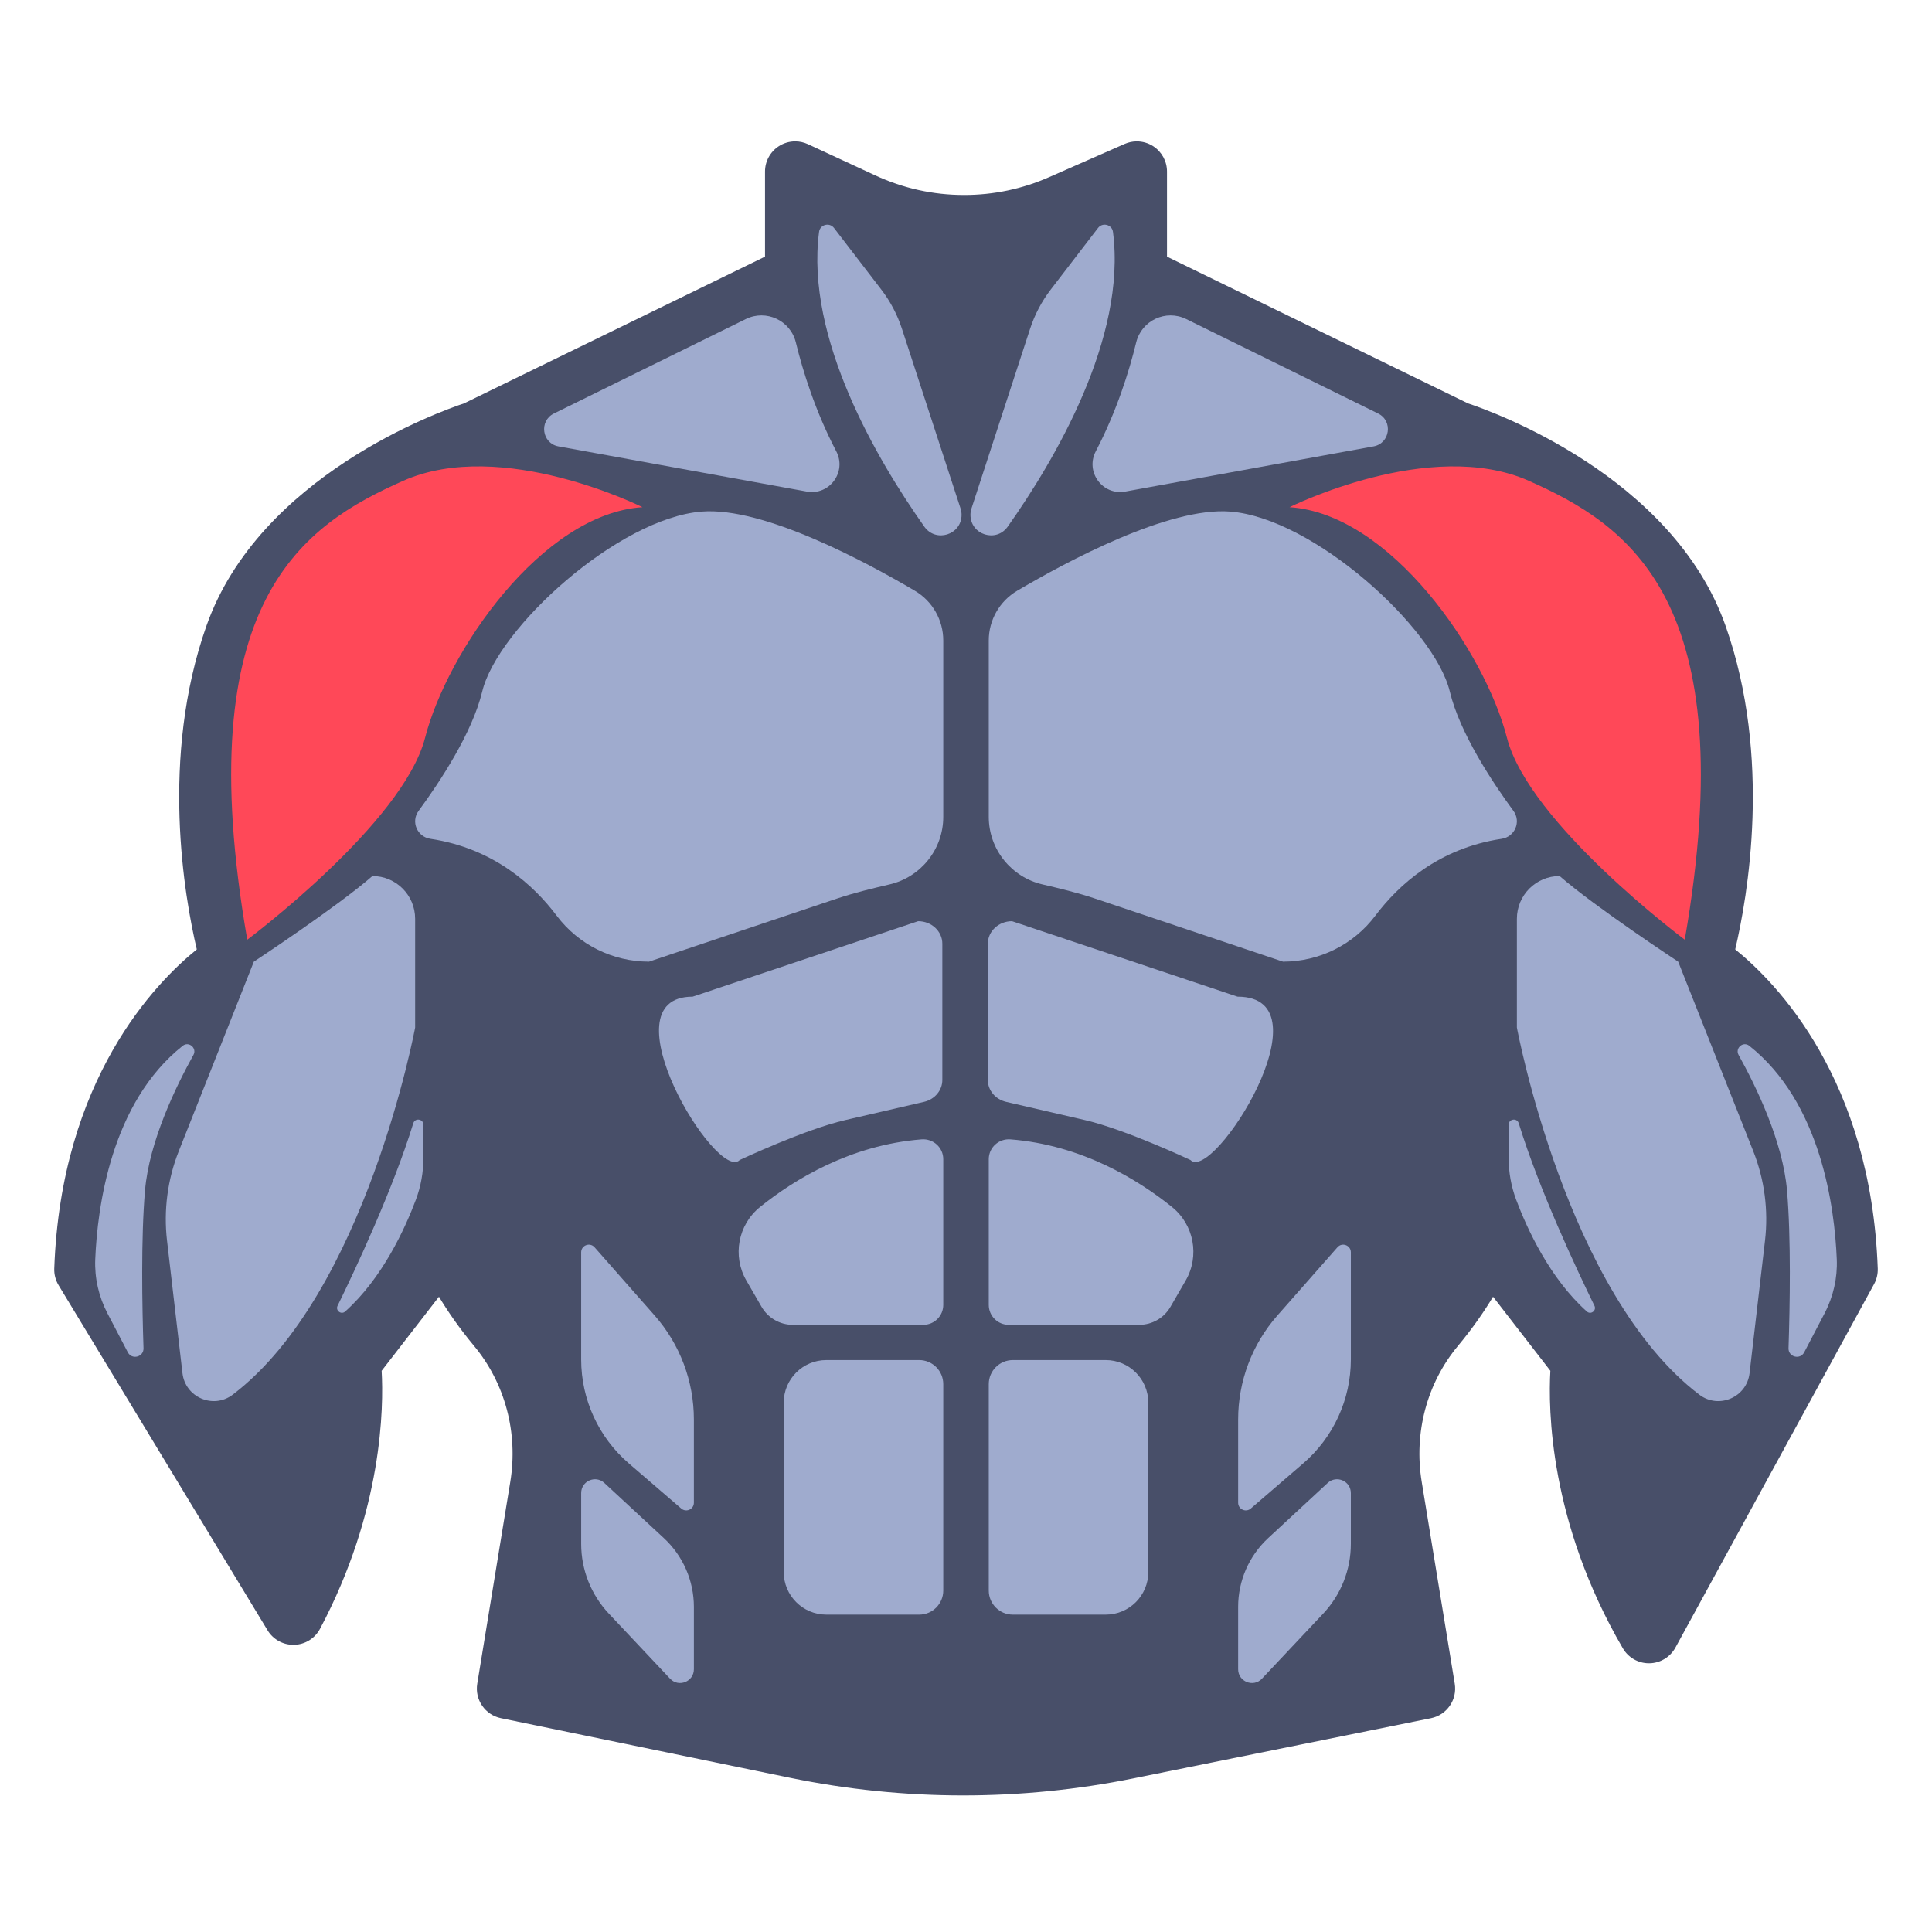 <svg id="Layer_2" enable-background="new 0 0 512 512" viewBox="0 0 512 512" xmlns="http://www.w3.org/2000/svg"><g><g><path d="m301.269 37.462c-1.093 0-2.19.224-3.221.677l-19.98 8.789c-7.153 3.147-14.743 4.743-22.557 4.743-8.195 0-16.121-1.747-23.557-5.193l-17.853-8.274c-1.071-.496-2.219-.742-3.363-.742-1.503 0-3 .423-4.307 1.258-2.301 1.47-3.694 4.012-3.694 6.742v22.553l-79.783 38.894c-6.267 2.078-54.193 19.141-68.246 58.949-12.363 35.022-5.801 71.956-2.555 85.742-10.916 8.808-35.98 34.384-37.773 84.578-.056 1.557.345 3.097 1.152 4.43l55.372 91.433c1.452 2.398 4.05 3.856 6.842 3.856.075 0 .15-.001.225-.003 2.877-.081 5.49-1.701 6.84-4.244 16.658-31.356 16.875-58.869 16.33-68.373l15.191-19.628c2.289 3.812 5.327 8.259 9.282 13.009 8.242 9.897 11.749 23.036 9.62 36.046l-8.755 53.504c-.693 4.234 2.077 8.26 6.279 9.127l76.517 15.781c15.094 3.113 30.563 4.691 45.975 4.691 15.122 0 30.305-1.52 45.127-4.518l78.842-15.948c4.217-.853 7.004-4.888 6.309-9.133l-8.755-53.504c-2.129-13.011 1.377-26.149 9.62-36.046 3.955-4.75 6.993-9.198 9.282-13.009l15.19 19.627c-.577 10.026-.31 40.081 19.211 73.545 1.435 2.46 4.068 3.969 6.91 3.969.037 0 .074 0 .112-.001 2.885-.04 5.525-1.631 6.909-4.163l52.646-96.326c.689-1.262 1.026-2.686.975-4.122-1.793-50.194-26.857-75.77-37.773-84.578 3.246-13.786 9.808-50.72-2.555-85.742-14.053-39.809-61.979-56.871-68.246-58.949l-79.784-38.893v-22.554c0-2.703-1.365-5.223-3.628-6.7-1.32-.861-2.843-1.3-4.373-1.3z" fill="#484f69"/></g><g><path d="m249.728 250.095v36.119c0 2.743-2.006 5.133-4.863 5.794l-20.888 4.832c-10.774 2.492-27.945 10.577-27.945 10.577-5.973 6.163-36.108-43.292-12.473-43.292l59.763-20c3.537 0 6.406 2.673 6.406 5.97z" fill="#9fabce"/></g><g><path d="m261.787 250.095v36.119c0 2.743 2.006 5.133 4.863 5.794l20.888 4.832c10.774 2.492 27.945 10.577 27.945 10.577 5.973 6.163 37.243-43.292 12.473-43.292l-59.763-20c-3.537 0-6.406 2.673-6.406 5.97z" fill="#9fabce"/></g><g><path d="m221.021 60.413 12.526 16.321c2.4 3.128 4.251 6.64 5.474 10.388l15.536 47.628c.177.544.268 1.112.268 1.684 0 5.303-6.81 7.463-9.871 3.132-12.382-17.517-31.578-49.908-27.893-78.118.254-1.947 2.764-2.595 3.96-1.035z" fill="#9fabce"/></g><g><path d="m146.787 109.587 50.855-25.03c5.39-2.653 11.842.362 13.267 6.198 1.873 7.669 5.16 18.229 10.711 28.856 2.837 5.431-1.783 11.751-7.812 10.655l-65.805-11.965c-4.394-.799-5.224-6.742-1.216-8.714z" fill="#9fabce"/></g><path d="m170.261 134.408s-37.238-18.619-63.422-6.982-57.021 31.42-41.311 121.607c0 0 41.311-30.838 47.13-53.53s30.837-59.35 57.603-61.095z" fill="#FF4858"/><g><path d="m242.455 156.559c4.666 2.754 7.52 7.767 7.52 13.185v46.72c0 8.704-6.048 15.996-14.171 17.901-4.693 1.101-9.383 2.22-13.953 3.754l-49.851 16.732c-9.613 0-18.681-4.489-24.464-12.168-6.153-8.172-16.775-17.887-33.478-20.387-3.507-.525-5.224-4.54-3.125-7.399 5.659-7.711 14.206-20.645 16.854-31.613 4.073-16.874 36.075-45.966 58.185-47.712 16.315-1.289 43.406 13.269 56.483 20.987z" fill="#9fabce"/></g><g><path d="m110.018 243.483v28.823s-13.09 70.544-48.363 97.308c-5.13 3.892-12.553.702-13.298-5.694l-4.094-35.137c-.937-8.045.134-16.197 3.117-23.727l19.893-50.205s22.11-14.546 31.42-22.692c6.255 0 11.325 5.07 11.325 11.324z" fill="#9fabce"/></g><g><path d="m48.428 277.147c1.622-1.284 3.836.622 2.83 2.43-4.655 8.367-11.702 22.889-12.824 35.847-1.105 12.77-.772 30.815-.404 41.857.078 2.346-3.072 3.176-4.159 1.095l-5.407-10.35c-2.304-4.41-3.429-9.341-3.224-14.312.565-13.726 4.161-41.496 23.188-56.567z" fill="#9fabce"/></g><g><path d="m112.205 298.082v8.785c0 3.786-.666 7.54-1.997 11.085-2.851 7.595-8.865 20.797-18.739 29.621-1.047.936-2.627-.261-2.01-1.523 4.655-9.513 14.642-30.743 20.07-48.378.463-1.501 2.676-1.161 2.676.41z" fill="#9fabce"/></g><g><path d="m249.974 307.203v38.609c0 2.916-2.364 5.279-5.279 5.279h-34.61c-3.408 0-6.557-1.817-8.262-4.767l-4.026-6.963c-3.769-6.519-2.219-14.806 3.652-19.522 9.015-7.244 23.896-16.403 42.774-17.896 3.092-.245 5.751 2.158 5.751 5.26z" fill="#9fabce"/></g><g><path d="m243.591 427.896h-24.602c-6.239 0-11.296-5.058-11.296-11.296v-44.872c0-6.239 5.058-11.296 11.296-11.296h24.602c3.526 0 6.383 2.858 6.383 6.383v54.697c0 3.526-2.858 6.384-6.383 6.384z" fill="#9fabce"/></g><g><path d="m157.565 330.539 15.916 18.076c6.706 7.616 10.405 17.415 10.405 27.563v22.063c0 1.734-2.036 2.668-3.35 1.536l-13.895-11.965c-8.016-6.902-12.625-16.955-12.625-27.533v-28.4c0-1.869 2.314-2.743 3.549-1.34z" fill="#9fabce"/></g><g><path d="m160.157 392.998 15.766 14.607c5.078 4.704 7.964 11.313 7.964 18.234v16.516c0 3.311-4.049 4.917-6.318 2.506l-16.227-17.241c-4.705-4.999-7.325-11.605-7.325-18.47v-13.47c-.001-3.19 3.8-4.85 6.14-2.682z" fill="#9fabce"/></g><g><path d="m290.986 60.413-12.526 16.321c-2.4 3.128-4.251 6.64-5.474 10.388l-15.536 47.628c-.177.544-.268 1.112-.268 1.684 0 5.303 6.81 7.463 9.871 3.132 12.382-17.517 31.578-49.908 27.893-78.118-.253-1.947-2.763-2.595-3.96-1.035z" fill="#9fabce"/></g><g><path d="m365.221 109.587-50.855-25.03c-5.39-2.653-11.842.362-13.267 6.198-1.873 7.669-5.16 18.229-10.711 28.856-2.837 5.431 1.783 11.751 7.812 10.655l65.805-11.965c4.394-.799 5.224-6.742 1.216-8.714z" fill="#9fabce"/></g><path d="m341.747 134.408s37.238-18.619 63.422-6.982 57.021 31.42 41.311 121.607c0 0-41.311-30.838-47.13-53.53s-30.838-59.35-57.603-61.095z" fill="#FF4858"/><g><path d="m269.553 156.559c-4.666 2.754-7.52 7.767-7.52 13.185v46.72c0 8.704 6.048 15.996 14.171 17.901 4.694 1.101 9.383 2.22 13.953 3.754l49.851 16.732c9.613 0 18.681-4.489 24.464-12.168 6.153-8.172 16.775-17.887 33.478-20.387 3.507-.525 5.224-4.54 3.125-7.399-5.659-7.711-14.206-20.645-16.854-31.613-4.073-16.874-36.075-45.966-58.185-47.712-16.316-1.289-43.406 13.269-56.483 20.987z" fill="#9fabce"/></g><g><path d="m401.99 243.483v28.823s13.09 70.544 48.363 97.308c5.13 3.892 12.553.702 13.298-5.694l4.094-35.137c.937-8.045-.134-16.197-3.117-23.727l-19.893-50.205s-22.11-14.546-31.42-22.692c-6.255 0-11.325 5.07-11.325 11.324z" fill="#9fabce"/></g><g><path d="m463.58 277.147c-1.622-1.284-3.836.622-2.83 2.43 4.655 8.367 11.702 22.889 12.824 35.847 1.105 12.77.772 30.815.404 41.857-.078 2.346 3.072 3.176 4.159 1.095l5.407-10.35c2.304-4.41 3.429-9.341 3.224-14.312-.566-13.726-4.161-41.496-23.188-56.567z" fill="#9fabce"/></g><g><path d="m399.803 298.082v8.785c0 3.786.666 7.54 1.997 11.085 2.851 7.595 8.865 20.797 18.739 29.621 1.047.936 2.627-.261 2.01-1.523-4.655-9.513-14.642-30.743-20.07-48.378-.464-1.501-2.676-1.161-2.676.41z" fill="#9fabce"/></g><g><path d="m262.034 307.203v38.609c0 2.916 2.364 5.279 5.279 5.279h34.61c3.408 0 6.557-1.817 8.262-4.767l4.026-6.963c3.769-6.519 2.219-14.806-3.652-19.522-9.015-7.244-23.896-16.403-42.774-17.896-3.092-.245-5.751 2.158-5.751 5.26z" fill="#9fabce"/></g><g><path d="m268.417 427.896h24.602c6.239 0 11.296-5.058 11.296-11.296v-44.872c0-6.239-5.058-11.296-11.296-11.296h-24.602c-3.525 0-6.383 2.858-6.383 6.383v54.697c0 3.526 2.858 6.384 6.383 6.384z" fill="#9fabce"/></g><g><path d="m354.442 330.539-15.916 18.076c-6.706 7.616-10.405 17.415-10.405 27.563v22.063c0 1.734 2.036 2.668 3.35 1.536l13.895-11.965c8.016-6.902 12.625-16.955 12.625-27.533v-28.4c0-1.869-2.314-2.743-3.549-1.34z" fill="#9fabce"/></g><g><path d="m351.85 392.998-15.766 14.607c-5.078 4.704-7.964 11.313-7.964 18.234v16.516c0 3.311 4.049 4.917 6.318 2.506l16.227-17.241c4.705-4.999 7.325-11.605 7.325-18.47v-13.47c.001-3.19-3.799-4.85-6.14-2.682z" fill="#9fabce"/></g></g></svg>
